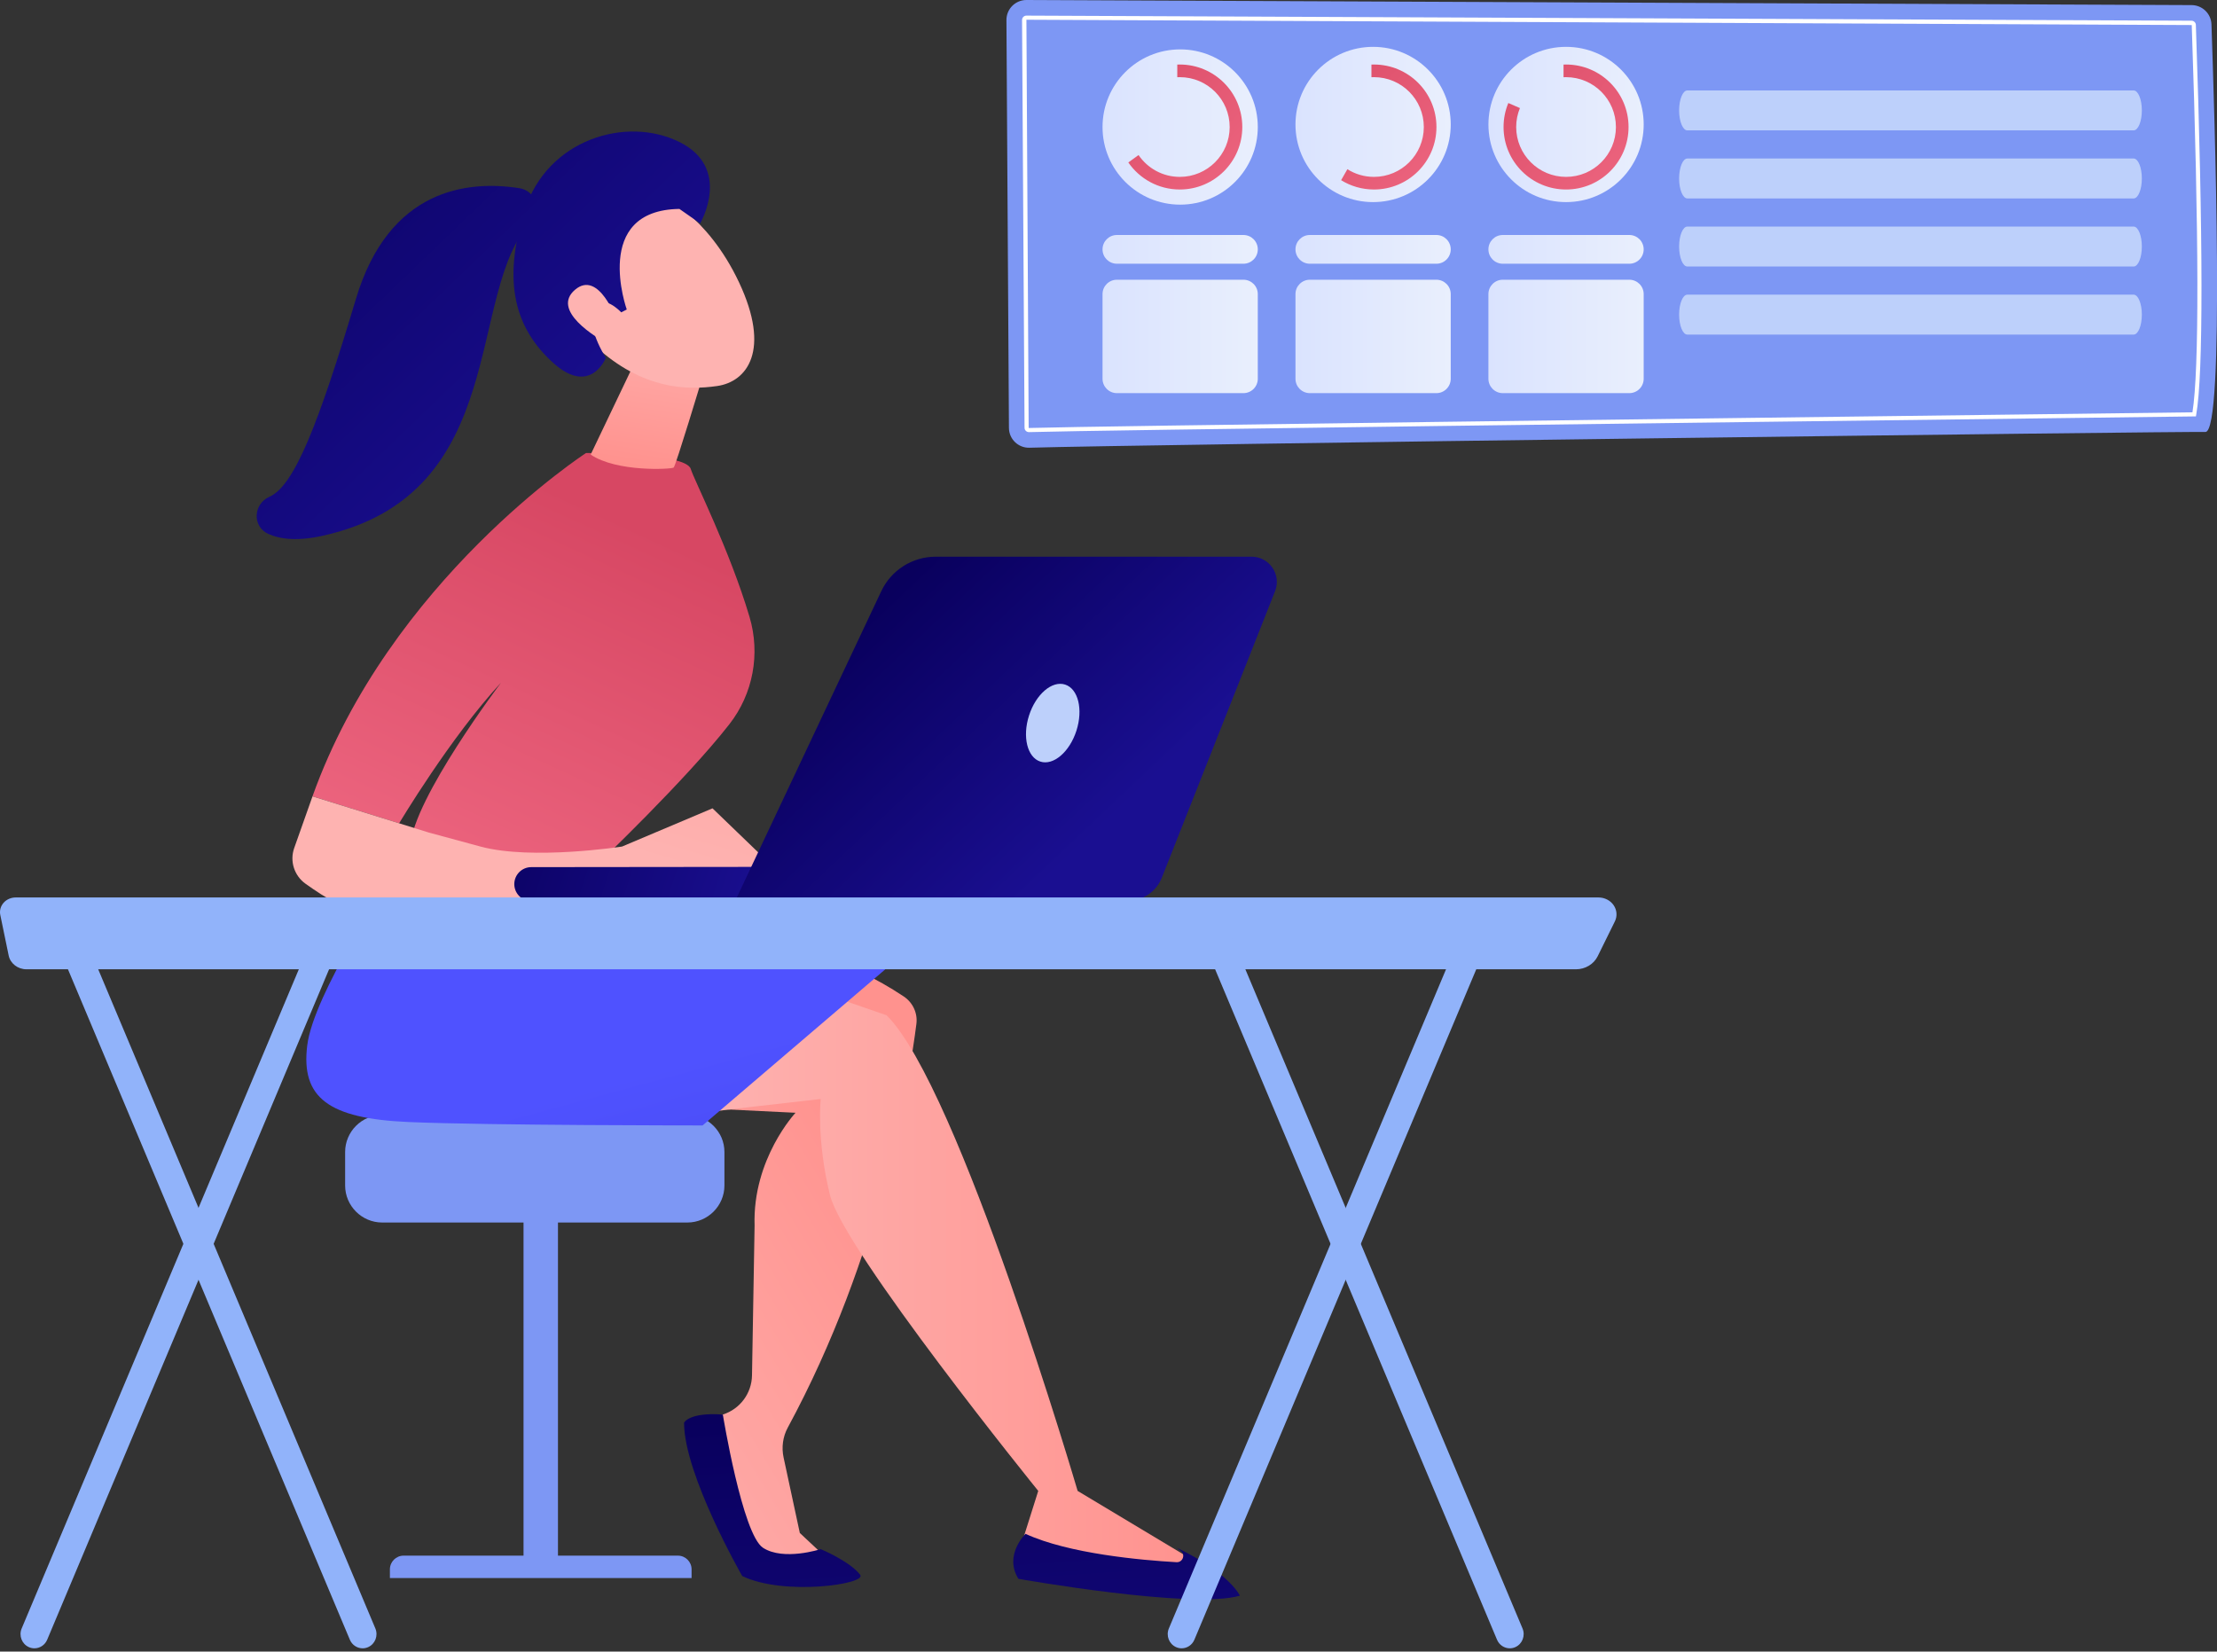 <svg width="251" height="187" viewBox="0 0 251 187" fill="none" xmlns="http://www.w3.org/2000/svg">
<rect x="0" y="0" width="251" height="187" fill="#333333" stroke="none"/>
<path d="M248.134 0.577L116.226 9.12028e-05C114.965 -0.011 113.938 1.012 113.945 2.274L114.227 48.446C114.234 49.715 115.283 50.73 116.553 50.693C128.184 50.346 247.401 48.816 249.681 48.911C251.933 49.005 250.709 12.543 250.373 2.759C250.332 1.549 249.344 0.588 248.134 0.577Z" fill="#7D97F4"/>
<path d="M116.496 48.926C116.215 48.926 115.996 48.706 115.995 48.436L115.713 2.264C115.712 2.129 115.761 2.009 115.857 1.913C115.95 1.819 116.075 1.768 116.209 1.768L248.117 2.344C248.383 2.347 248.598 2.555 248.607 2.82C249.443 27.127 249.456 42.389 248.647 46.955L248.613 47.145L248.42 47.148C246.523 47.174 239.396 47.264 229.359 47.389C195.142 47.816 123.947 48.704 116.502 48.926H116.496ZM116.464 48.432L116.486 48.459C123.92 48.237 195.131 47.349 229.353 46.921C239.074 46.8 246.065 46.712 248.219 46.683C248.99 41.925 248.963 26.782 248.14 2.836L116.207 2.235L116.461 48.433L116.464 48.432Z" fill="white"/>
<path d="M242.492 12.501C242.492 13.749 242.075 14.761 241.561 14.761H191.034C190.52 14.761 190.104 13.749 190.104 12.501C190.104 11.252 190.52 10.24 191.034 10.24H241.561C242.075 10.24 242.492 11.252 242.492 12.501Z" fill="#BDD0FB"/>
<path d="M242.492 20.208C242.492 21.456 242.075 22.468 241.561 22.468H191.034C190.52 22.468 190.104 21.456 190.104 20.208C190.104 18.959 190.52 17.947 191.034 17.947H241.561C242.075 17.947 242.492 18.959 242.492 20.208Z" fill="#BDD0FB"/>
<path d="M242.492 27.914C242.492 29.163 242.075 30.175 241.561 30.175H191.034C190.52 30.175 190.104 29.163 190.104 27.914C190.104 26.666 190.52 25.654 191.034 25.654H241.561C242.075 25.654 242.492 26.666 242.492 27.914Z" fill="#BDD0FB"/>
<path d="M242.492 35.622C242.492 36.871 242.075 37.883 241.561 37.883H191.034C190.52 37.883 190.104 36.871 190.104 35.622C190.104 34.373 190.52 33.361 191.034 33.361H241.561C242.075 33.361 242.492 34.373 242.492 35.622Z" fill="#BDD0FB"/>
<path d="M177.303 22.883C182.157 22.883 186.092 18.948 186.092 14.094C186.092 9.239 182.157 5.304 177.303 5.304C172.449 5.304 168.514 9.239 168.514 14.094C168.514 18.948 172.449 22.883 177.303 22.883Z" fill="url(#paint0_linear_641_4269)"/>
<path d="M155.457 22.883C160.312 22.883 164.247 18.948 164.247 14.094C164.247 9.239 160.312 5.304 155.457 5.304C150.603 5.304 146.668 9.239 146.668 14.094C146.668 18.948 150.603 22.883 155.457 22.883Z" fill="url(#paint1_linear_641_4269)"/>
<path d="M133.614 23.171C138.468 23.171 142.403 19.235 142.403 14.381C142.403 9.527 138.468 5.592 133.614 5.592C128.759 5.592 124.824 9.527 124.824 14.381C124.824 19.235 128.759 23.171 133.614 23.171Z" fill="url(#paint2_linear_641_4269)"/>
<path d="M172.08 12.236C171.807 12.898 171.656 13.621 171.656 14.381C171.656 17.499 174.184 20.027 177.302 20.027C180.42 20.027 182.948 17.499 182.948 14.381C182.948 11.263 180.42 8.736 177.302 8.736C177.207 8.736 177.112 8.738 177.017 8.743V7.311C177.112 7.308 177.206 7.305 177.302 7.305C181.21 7.305 184.378 10.473 184.378 14.381C184.378 18.288 181.21 21.456 177.302 21.456C173.395 21.456 170.227 18.288 170.227 14.381C170.227 13.418 170.419 12.501 170.767 11.665L172.08 12.236Z" fill="url(#paint3_linear_641_4269)"/>
<path d="M152.545 19.158C153.416 19.708 154.447 20.027 155.554 20.027C158.672 20.027 161.199 17.499 161.199 14.381C161.199 11.263 158.672 8.736 155.554 8.736C155.458 8.736 155.363 8.738 155.269 8.743V7.311C155.363 7.308 155.458 7.305 155.554 7.305C159.461 7.305 162.629 10.473 162.629 14.381C162.629 18.288 159.461 21.456 155.554 21.456C154.189 21.456 152.916 21.07 151.836 20.401L152.545 19.158Z" fill="url(#paint4_linear_641_4269)"/>
<path d="M128.903 17.556C129.919 19.047 131.631 20.027 133.572 20.027C136.69 20.027 139.218 17.499 139.218 14.381C139.218 11.263 136.69 8.736 133.572 8.736C133.476 8.736 133.381 8.738 133.287 8.743V7.311C133.381 7.308 133.477 7.305 133.572 7.305C137.48 7.305 140.648 10.473 140.648 14.381C140.648 18.288 137.48 21.456 133.572 21.456C131.154 21.456 129.02 20.244 127.744 18.394L128.903 17.556Z" fill="url(#paint5_linear_641_4269)"/>
<path d="M170.14 26.606H184.463C185.362 26.606 186.091 27.335 186.091 28.234C186.091 29.133 185.362 29.862 184.463 29.862H170.14C169.241 29.862 168.512 29.133 168.512 28.234C168.512 27.335 169.241 26.606 170.14 26.606Z" fill="url(#paint6_linear_641_4269)"/>
<path d="M148.296 26.606H162.619C163.518 26.606 164.247 27.335 164.247 28.234C164.247 29.133 163.518 29.862 162.619 29.862H148.296C147.397 29.862 146.668 29.133 146.668 28.234C146.668 27.335 147.397 26.606 148.296 26.606Z" fill="url(#paint7_linear_641_4269)"/>
<path d="M140.775 29.861H126.452C125.553 29.861 124.824 29.133 124.824 28.234C124.824 27.335 125.553 26.606 126.452 26.606H140.775C141.674 26.606 142.403 27.335 142.403 28.234C142.403 29.133 141.674 29.861 140.775 29.861Z" fill="url(#paint8_linear_641_4269)"/>
<path d="M170.14 31.671H184.463C185.362 31.671 186.091 32.4 186.091 33.298V42.885C186.091 43.783 185.362 44.513 184.463 44.513H170.14C169.241 44.513 168.512 43.783 168.512 42.885V33.298C168.512 32.399 169.241 31.671 170.14 31.671Z" fill="url(#paint9_linear_641_4269)"/>
<path d="M148.296 31.671H162.619C163.518 31.671 164.247 32.4 164.247 33.298V42.885C164.247 43.783 163.518 44.513 162.619 44.513H148.296C147.397 44.513 146.668 43.783 146.668 42.885V33.298C146.668 32.399 147.397 31.671 148.296 31.671Z" fill="url(#paint10_linear_641_4269)"/>
<path d="M126.452 31.671H140.775C141.674 31.671 142.403 32.4 142.403 33.298V42.885C142.403 43.783 141.674 44.513 140.775 44.513H126.452C125.553 44.513 124.824 43.783 124.824 42.885V33.298C124.825 32.399 125.553 31.671 126.452 31.671Z" fill="url(#paint11_linear_641_4269)"/>
<path d="M63.171 135.688H59.272V177.861H63.171V135.688Z" fill="#7D97F4"/>
<path d="M44.143 178.673H78.298V177.687C78.298 176.83 77.603 176.135 76.746 176.135H45.694C44.837 176.135 44.143 176.83 44.143 177.687V178.673Z" fill="#7D97F4"/>
<path d="M39.074 134.225C39.074 136.531 40.961 138.418 43.268 138.418H77.823C80.13 138.418 82.017 136.531 82.017 134.225V130.433C82.017 128.127 80.13 126.239 77.823 126.239H43.268C40.961 126.239 39.074 128.127 39.074 130.433V134.225Z" fill="#7D97F4"/>
<path d="M90.009 107.569C90.009 107.569 95.803 108.468 102.318 112.823C103.344 113.508 103.906 114.703 103.751 115.927C102.971 122.106 99.763 142.107 89.186 161.642C88.629 162.672 88.469 163.872 88.714 165.017L90.552 173.568L93.96 176.764H85.182L79.338 160.948L81.837 160.158C83.775 159.545 85.104 157.763 85.139 155.731L85.432 138.765C85.182 131.206 90.067 125.991 90.067 125.991L76.049 125.308L90.009 107.569Z" fill="url(#paint12_linear_641_4269)"/>
<path d="M97.388 178.307C98.187 179.353 88.784 180.734 84.033 178.445C84.033 178.445 77.447 166.987 77.447 161.088C77.447 161.088 77.97 159.885 81.837 160.158C81.837 160.158 84.048 173.724 86.383 175.244C88.718 176.764 92.915 175.398 92.915 175.398C92.915 175.398 96.208 176.763 97.388 178.307Z" fill="url(#paint13_linear_641_4269)"/>
<path d="M77.822 126.239C77.897 126.11 92.915 124.433 92.915 124.433C92.915 124.433 92.424 129 93.96 135.286C95.495 141.572 117.546 168.806 117.546 168.806L115.234 176.135C122.382 178.625 129.414 179.023 136.333 177.404L122.005 168.806C122.005 168.806 108.595 123.108 100.381 114.956L85.327 109.748L77.822 126.239Z" fill="url(#paint14_linear_641_4269)"/>
<path d="M44.143 99.649C44.143 99.649 35.49 112.519 34.78 118.39C34.069 124.261 37.15 126.646 46.229 127.039C55.307 127.432 79.544 127.426 79.544 127.426L100.23 109.748C100.23 109.748 85.156 104.368 81.236 102.847C77.317 101.326 44.143 99.649 44.143 99.649Z" fill="url(#paint15_linear_641_4269)"/>
<path d="M116.108 173.667C116.108 173.667 113.619 176.077 115.3 178.76C115.3 178.76 135.018 182.255 140.372 180.669C140.372 180.669 139.26 178.132 133.232 175.244L133.676 175.585C134.239 176.017 133.909 176.918 133.2 176.877C129.228 176.651 121.008 175.923 116.108 173.667Z" fill="url(#paint16_linear_641_4269)"/>
<path d="M67.543 97.945C67.543 97.945 77.619 88.351 82.579 81.996C85.26 78.561 86.102 74.039 84.862 69.861C82.598 62.232 78.574 54.33 78.207 53.101C77.644 51.216 66.346 51.294 66.346 51.294C66.346 51.294 44.114 65.723 35.379 90.164L45.189 93.218C45.189 93.218 50.994 83.48 56.73 77.288C56.73 77.288 46.805 90.398 46.456 95.766L67.543 97.945Z" fill="url(#paint17_linear_641_4269)"/>
<path d="M79.572 42.566C79.454 42.958 76.505 52.733 76.275 52.936C76.044 53.139 69.808 53.475 66.873 51.469L71.853 41.044L79.572 42.566Z" fill="url(#paint18_linear_641_4269)"/>
<path d="M74.73 22.034C74.73 22.034 80.053 24.282 83.673 31.974C87.292 39.667 84.589 43.218 81.194 43.706C77.799 44.194 72.721 44.119 67.35 39.15C61.979 34.181 67.809 19.369 74.73 22.034Z" fill="url(#paint19_linear_641_4269)"/>
<path d="M70.959 35.043C70.959 35.043 66.943 23.788 76.921 23.655L79.269 25.296C79.269 25.296 82.93 19.056 76.921 16.078C70.912 13.099 61.946 15.751 59.389 23.847C56.831 31.942 58.328 37.17 62.583 41.044C66.837 44.917 68.59 40.525 68.59 40.525C68.59 40.525 66.274 36.902 67.217 34.965C68.16 33.026 70.335 35.366 70.335 35.366L70.959 35.043Z" fill="url(#paint20_linear_641_4269)"/>
<path d="M69.841 36.296C69.841 36.296 67.811 30.499 65.102 32.807C62.393 35.116 67.303 38.163 69.226 39.149L69.841 36.296Z" fill="url(#paint21_linear_641_4269)"/>
<path d="M88.071 98.657L80.668 91.522L70.427 95.849C70.427 95.849 60.233 97.428 54.398 95.849C48.564 94.269 48.564 94.269 48.564 94.269L35.38 90.165L33.309 96.017C32.783 97.503 33.312 99.152 34.596 100.065C35.737 100.876 37.074 101.766 37.926 102.139C39.663 102.899 80.728 101.614 80.728 101.614L88.071 98.657Z" fill="url(#paint22_linear_641_4269)"/>
<path d="M60.172 25.115C61.455 23.805 60.621 21.591 58.809 21.308C52.959 20.396 44.041 21.327 40.295 33.849C36.075 47.954 33.328 55.006 30.509 56.244C28.658 57.057 28.539 59.627 30.383 60.455C31.747 61.067 33.699 61.284 36.494 60.669C58.049 55.927 52.647 32.803 60.172 25.115Z" fill="url(#paint23_linear_641_4269)"/>
<path d="M60.053 102.022C60.085 102.023 60.118 102.024 60.151 102.024L103.095 101.977C104.156 101.976 105.016 101.115 105.015 100.053C105.014 98.991 104.149 98.114 103.091 98.133L60.147 98.18C59.085 98.181 58.226 99.042 58.227 100.104C58.228 101.133 59.037 101.972 60.053 102.022Z" fill="url(#paint24_linear_641_4269)"/>
<path d="M141.701 63.031H105.937C103.299 63.031 100.897 64.553 99.772 66.94L83.238 101.998H127.684C129.384 101.998 130.911 100.959 131.536 99.378L144.357 66.936C145.098 65.062 143.717 63.031 141.701 63.031Z" fill="url(#paint25_linear_641_4269)"/>
<path d="M116.504 81.007C115.729 83.414 116.301 85.753 117.783 86.23C119.264 86.707 121.093 85.141 121.868 82.733C122.643 80.325 122.071 77.987 120.59 77.51C119.108 77.034 117.279 78.599 116.504 81.007Z" fill="#BDD0FB"/>
<path d="M0.032 103.591C-0.068 103.104 0.069 102.6 0.405 102.218C0.742 101.835 1.244 101.614 1.772 101.614H180.976C181.672 101.614 182.319 101.947 182.694 102.496C183.069 103.045 183.119 103.735 182.827 104.328L180.885 108.267C180.441 109.17 179.477 109.747 178.417 109.747H3.002C2.015 109.747 1.168 109.092 0.981 108.184L0.032 103.591Z" fill="#91B3FA"/>
<path d="M170.932 186.628C171.139 186.628 171.35 186.586 171.552 186.496C172.35 186.145 172.719 185.199 172.375 184.382L139.393 105.934C139.05 105.118 138.126 104.741 137.327 105.092C136.529 105.443 136.16 106.39 136.503 107.206L169.486 185.654C169.742 186.263 170.322 186.628 170.932 186.628Z" fill="#91B3FA"/>
<path d="M133.777 186.628C134.387 186.628 134.967 186.264 135.223 185.654L168.205 107.206C168.548 106.39 168.18 105.444 167.382 105.092C166.585 104.741 165.659 105.118 165.316 105.934L132.333 184.382C131.99 185.199 132.359 186.145 133.157 186.496C133.359 186.586 133.57 186.628 133.777 186.628Z" fill="#91B3FA"/>
<path d="M41.054 186.628C41.262 186.628 41.472 186.586 41.675 186.496C42.473 186.145 42.841 185.199 42.498 184.382L9.516 105.934C9.172 105.118 8.248 104.741 7.45 105.092C6.652 105.443 6.283 106.39 6.626 107.206L39.609 185.654C39.865 186.263 40.445 186.628 41.054 186.628Z" fill="#91B3FA"/>
<path d="M3.897 186.628C4.506 186.628 5.086 186.264 5.342 185.654L38.325 107.206C38.668 106.39 38.3 105.444 37.502 105.092C36.704 104.741 35.779 105.118 35.435 105.934L2.453 184.382C2.109 185.199 2.478 186.145 3.276 186.496C3.479 186.586 3.69 186.628 3.897 186.628Z" fill="#91B3FA"/>
<defs>
<linearGradient id="paint0_linear_641_4269" x1="168.514" y1="14.094" x2="186.092" y2="14.094" gradientUnits="userSpaceOnUse">
<stop stop-color="#DAE3FE"/>
<stop offset="1" stop-color="#E9EFFD"/>
</linearGradient>
<linearGradient id="paint1_linear_641_4269" x1="146.668" y1="14.094" x2="164.246" y2="14.094" gradientUnits="userSpaceOnUse">
<stop stop-color="#DAE3FE"/>
<stop offset="1" stop-color="#E9EFFD"/>
</linearGradient>
<linearGradient id="paint2_linear_641_4269" x1="124.824" y1="14.381" x2="142.403" y2="14.381" gradientUnits="userSpaceOnUse">
<stop stop-color="#DAE3FE"/>
<stop offset="1" stop-color="#E9EFFD"/>
</linearGradient>
<linearGradient id="paint3_linear_641_4269" x1="165.332" y1="3.022" x2="195.976" y2="32.103" gradientUnits="userSpaceOnUse">
<stop stop-color="#D74763"/>
<stop offset="1" stop-color="#FA7790"/>
</linearGradient>
<linearGradient id="paint4_linear_641_4269" x1="145.556" y1="4.79" x2="172.758" y2="30.606" gradientUnits="userSpaceOnUse">
<stop stop-color="#D74763"/>
<stop offset="1" stop-color="#FA7790"/>
</linearGradient>
<linearGradient id="paint5_linear_641_4269" x1="123.523" y1="4.844" x2="150.726" y2="30.66" gradientUnits="userSpaceOnUse">
<stop stop-color="#D74763"/>
<stop offset="1" stop-color="#FA7790"/>
</linearGradient>
<linearGradient id="paint6_linear_641_4269" x1="168.512" y1="28.234" x2="186.091" y2="28.234" gradientUnits="userSpaceOnUse">
<stop stop-color="#DAE3FE"/>
<stop offset="1" stop-color="#E9EFFD"/>
</linearGradient>
<linearGradient id="paint7_linear_641_4269" x1="146.668" y1="28.234" x2="164.246" y2="28.234" gradientUnits="userSpaceOnUse">
<stop stop-color="#DAE3FE"/>
<stop offset="1" stop-color="#E9EFFD"/>
</linearGradient>
<linearGradient id="paint8_linear_641_4269" x1="124.824" y1="28.234" x2="142.403" y2="28.234" gradientUnits="userSpaceOnUse">
<stop stop-color="#DAE3FE"/>
<stop offset="1" stop-color="#E9EFFD"/>
</linearGradient>
<linearGradient id="paint9_linear_641_4269" x1="168.512" y1="38.091" x2="186.091" y2="38.091" gradientUnits="userSpaceOnUse">
<stop stop-color="#DAE3FE"/>
<stop offset="1" stop-color="#E9EFFD"/>
</linearGradient>
<linearGradient id="paint10_linear_641_4269" x1="146.668" y1="38.091" x2="164.246" y2="38.091" gradientUnits="userSpaceOnUse">
<stop stop-color="#DAE3FE"/>
<stop offset="1" stop-color="#E9EFFD"/>
</linearGradient>
<linearGradient id="paint11_linear_641_4269" x1="124.824" y1="38.091" x2="142.403" y2="38.091" gradientUnits="userSpaceOnUse">
<stop stop-color="#DAE3FE"/>
<stop offset="1" stop-color="#E9EFFD"/>
</linearGradient>
<linearGradient id="paint12_linear_641_4269" x1="102.832" y1="135.669" x2="55.667" y2="163.921" gradientUnits="userSpaceOnUse">
<stop stop-color="#FF928E"/>
<stop offset="1" stop-color="#FEB3B1"/>
</linearGradient>
<linearGradient id="paint13_linear_641_4269" x1="86.811" y1="160.234" x2="90.889" y2="222.768" gradientUnits="userSpaceOnUse">
<stop stop-color="#09005D"/>
<stop offset="1" stop-color="#1A0F91"/>
</linearGradient>
<linearGradient id="paint14_linear_641_4269" x1="136.333" y1="144.061" x2="77.822" y2="144.061" gradientUnits="userSpaceOnUse">
<stop stop-color="#FF928E"/>
<stop offset="1" stop-color="#FEB3B1"/>
</linearGradient>
<linearGradient id="paint15_linear_641_4269" x1="79.856" y1="161.116" x2="69.345" y2="122.355" gradientUnits="userSpaceOnUse">
<stop stop-color="#4042E2"/>
<stop offset="1" stop-color="#4F52FF"/>
</linearGradient>
<linearGradient id="paint16_linear_641_4269" x1="126.166" y1="157.667" x2="130.244" y2="220.201" gradientUnits="userSpaceOnUse">
<stop stop-color="#09005D"/>
<stop offset="1" stop-color="#1A0F91"/>
</linearGradient>
<linearGradient id="paint17_linear_641_4269" x1="71.364" y1="59.262" x2="40.273" y2="126.929" gradientUnits="userSpaceOnUse">
<stop stop-color="#D74763"/>
<stop offset="1" stop-color="#FA7790"/>
</linearGradient>
<linearGradient id="paint18_linear_641_4269" x1="72.311" y1="52.865" x2="75.238" y2="34.086" gradientUnits="userSpaceOnUse">
<stop stop-color="#FF928E"/>
<stop offset="1" stop-color="#FEB3B1"/>
</linearGradient>
<linearGradient id="paint19_linear_641_4269" x1="-188.71" y1="374.531" x2="-173.3" y2="354.684" gradientUnits="userSpaceOnUse">
<stop stop-color="#FF928E"/>
<stop offset="1" stop-color="#FEB3B1"/>
</linearGradient>
<linearGradient id="paint20_linear_641_4269" x1="38.147" y1="-4.622" x2="81.507" y2="40.49" gradientUnits="userSpaceOnUse">
<stop stop-color="#09005D"/>
<stop offset="1" stop-color="#1A0F91"/>
</linearGradient>
<linearGradient id="paint21_linear_641_4269" x1="-193.103" y1="371.12" x2="-177.693" y2="351.273" gradientUnits="userSpaceOnUse">
<stop stop-color="#FF928E"/>
<stop offset="1" stop-color="#FEB3B1"/>
</linearGradient>
<linearGradient id="paint22_linear_641_4269" x1="74.835" y1="49.335" x2="61.76" y2="93.697" gradientUnits="userSpaceOnUse">
<stop stop-color="#FF928E"/>
<stop offset="1" stop-color="#FEB3B1"/>
</linearGradient>
<linearGradient id="paint23_linear_641_4269" x1="18.876" y1="13.901" x2="62.236" y2="59.013" gradientUnits="userSpaceOnUse">
<stop stop-color="#09005D"/>
<stop offset="1" stop-color="#1A0F91"/>
</linearGradient>
<linearGradient id="paint24_linear_641_4269" x1="52.767" y1="90.612" x2="86.857" y2="101.792" gradientUnits="userSpaceOnUse">
<stop stop-color="#09005D"/>
<stop offset="1" stop-color="#1A0F91"/>
</linearGradient>
<linearGradient id="paint25_linear_641_4269" x1="99.597" y1="68.26" x2="124.148" y2="94.208" gradientUnits="userSpaceOnUse">
<stop stop-color="#09005D"/>
<stop offset="1" stop-color="#1A0F91"/>
</linearGradient>
</defs>
</svg>
